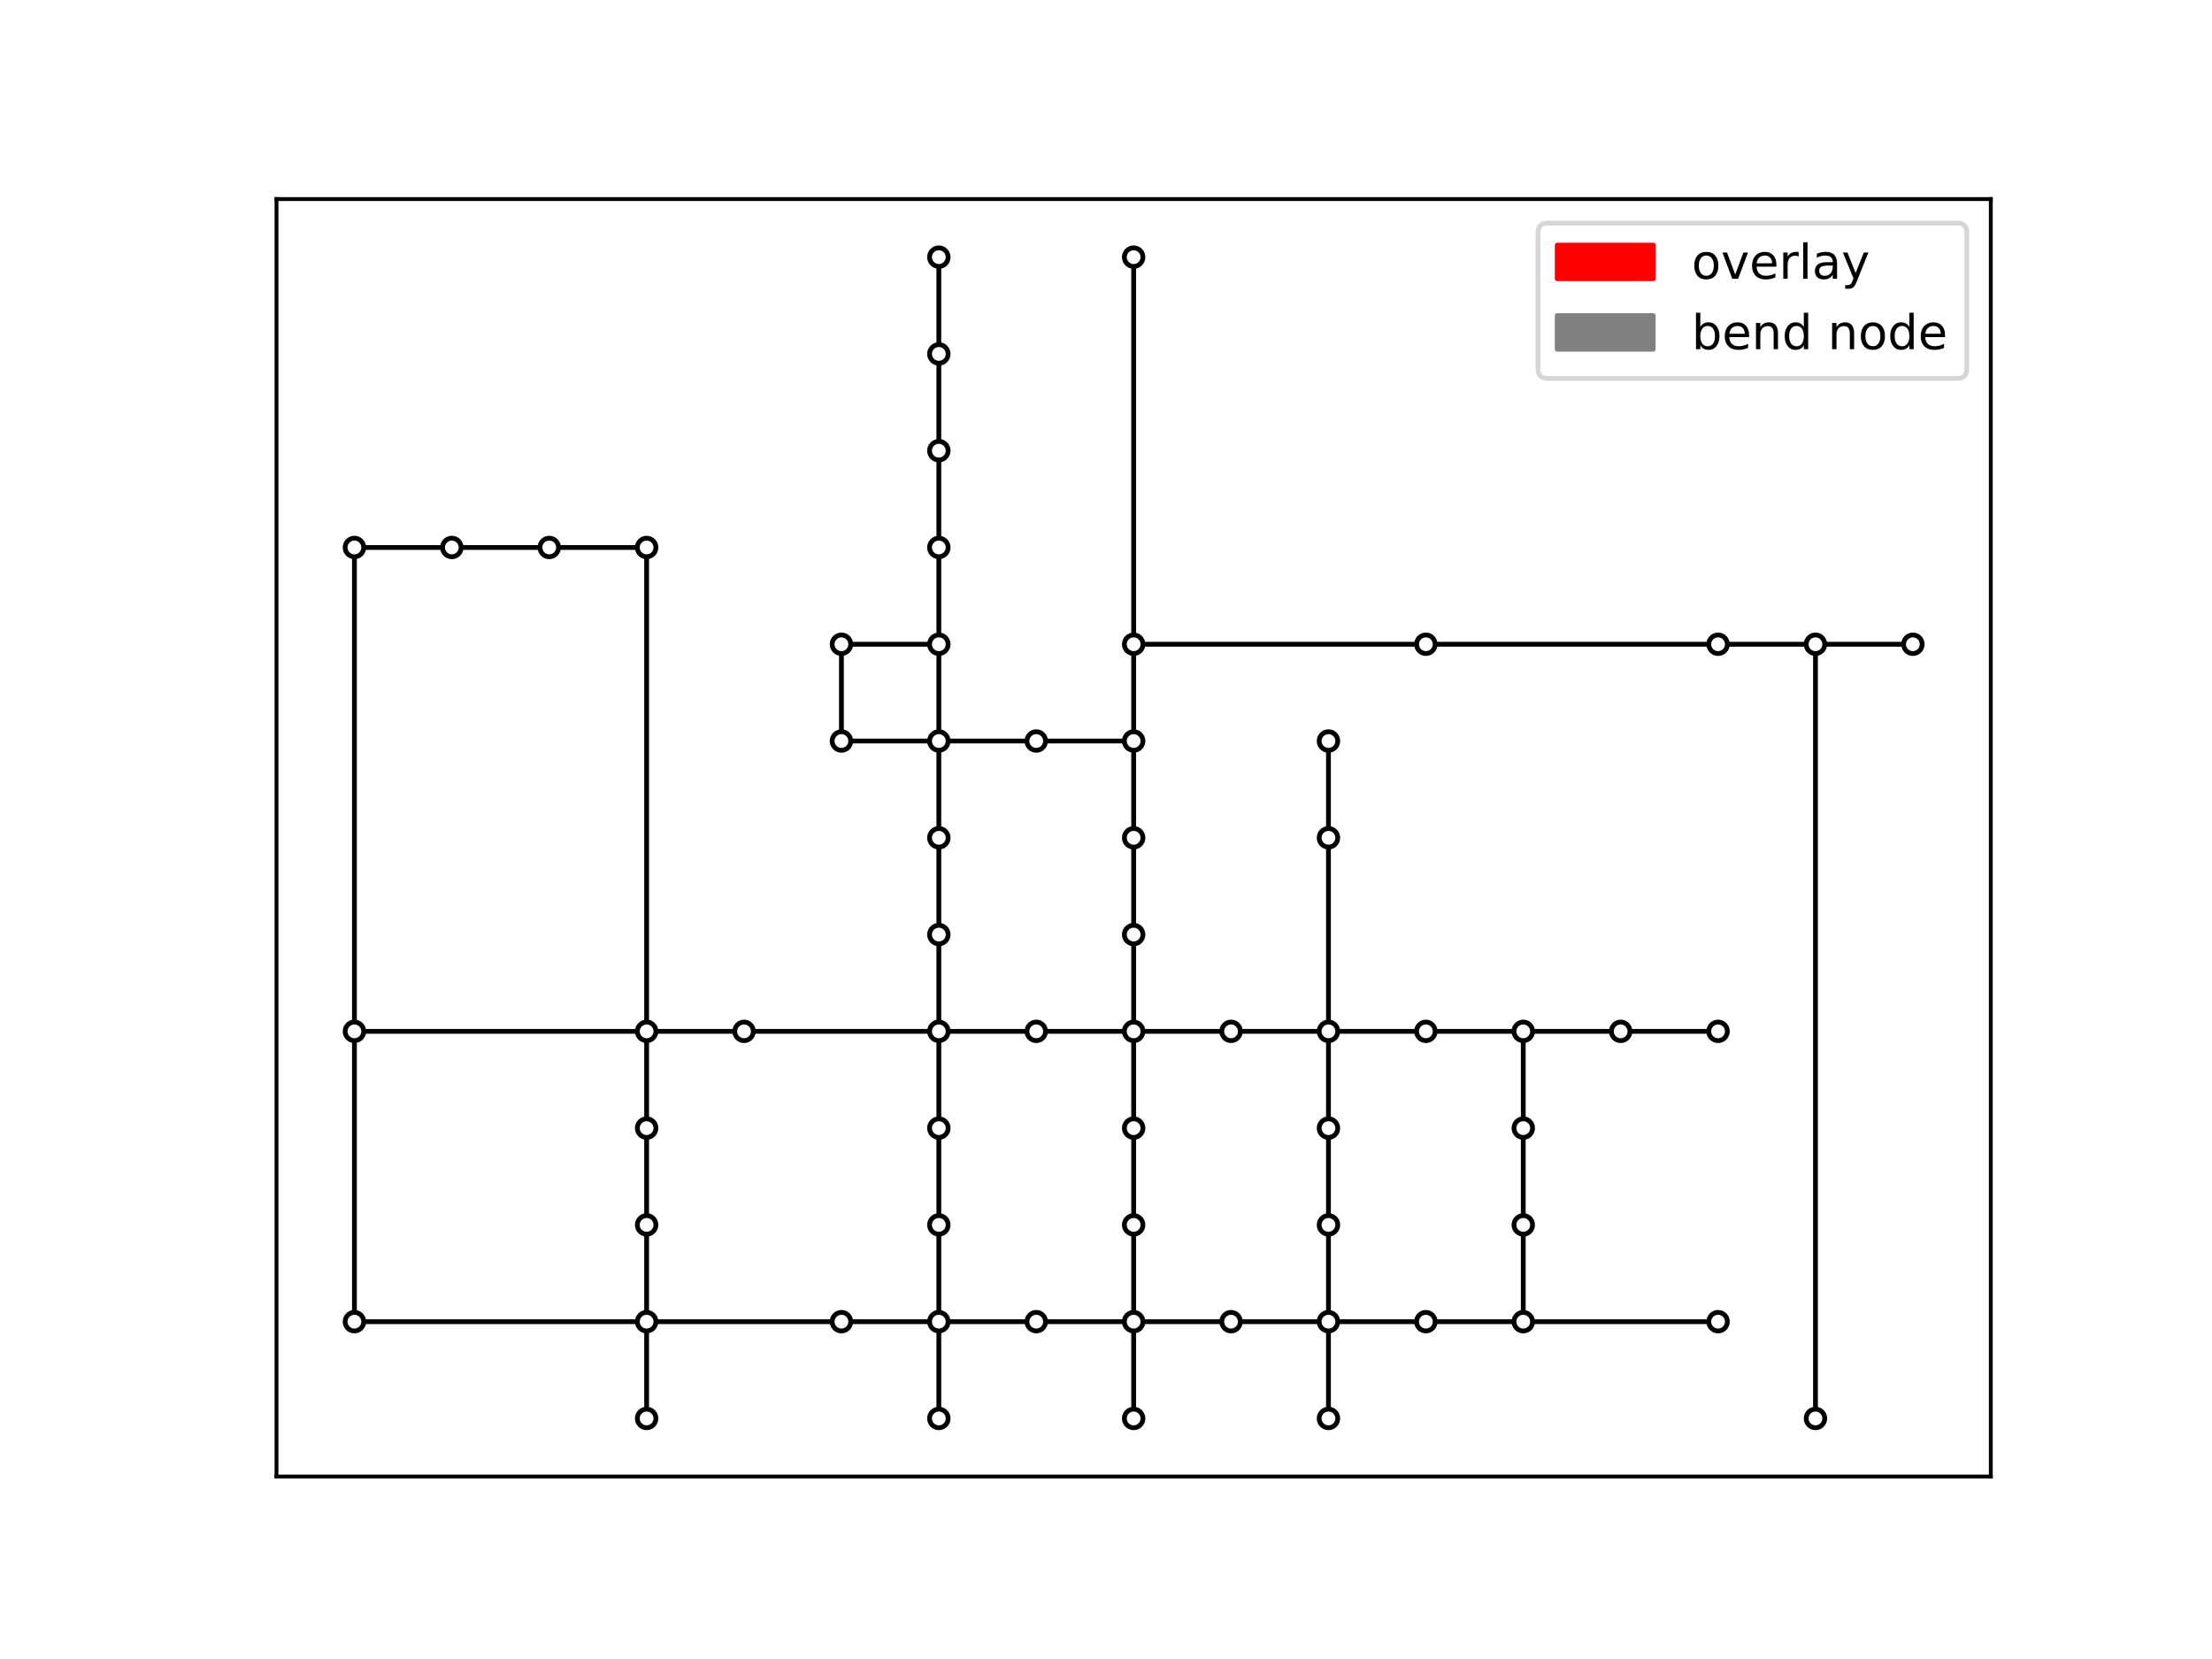 <?xml version="1.0" encoding="utf-8" standalone="no"?>
<!DOCTYPE svg PUBLIC "-//W3C//DTD SVG 1.1//EN"
  "http://www.w3.org/Graphics/SVG/1.1/DTD/svg11.dtd">
<!-- Created with matplotlib (https://matplotlib.org/) -->
<svg height="345.6pt" version="1.1" viewBox="0 0 460.8 345.6" width="460.8pt" xmlns="http://www.w3.org/2000/svg" xmlns:xlink="http://www.w3.org/1999/xlink">
 <defs>
  <style type="text/css">*{stroke-linecap:butt;stroke-linejoin:round;}</style>
 </defs>
 <g id="figure_1">
  <g id="patch_1">
   <path d="M 0 345.6 
L 460.8 345.6 
L 460.8 0 
L 0 0 
z
" style="fill:#ffffff;"/>
  </g>
  <g id="axes_1">
   <g id="patch_2">
    <path d="M 57.6 307.584 
L 414.72 307.584 
L 414.72 41.472 
L 57.6 41.472 
z
" style="fill:#ffffff;"/>
   </g>
   <g id="LineCollection_1">
    <path clip-path="url(#pf65512b570)" d="M 134.705 214.848 
L 134.705 235.008 
" style="fill:none;stroke:#000000;"/>
    <path clip-path="url(#pf65512b570)" d="M 134.705 214.848 
L 73.833 214.848 
" style="fill:none;stroke:#000000;"/>
    <path clip-path="url(#pf65512b570)" d="M 134.705 214.848 
L 154.996 214.848 
" style="fill:none;stroke:#000000;"/>
    <path clip-path="url(#pf65512b570)" d="M 134.705 214.848 
L 134.705 114.048 
" style="fill:none;stroke:#000000;"/>
    <path clip-path="url(#pf65512b570)" d="M 134.705 235.008 
L 134.705 255.168 
" style="fill:none;stroke:#000000;"/>
    <path clip-path="url(#pf65512b570)" d="M 134.705 114.048 
L 114.415 114.048 
" style="fill:none;stroke:#000000;"/>
    <path clip-path="url(#pf65512b570)" d="M 73.833 214.848 
L 73.833 114.048 
" style="fill:none;stroke:#000000;"/>
    <path clip-path="url(#pf65512b570)" d="M 73.833 214.848 
L 73.833 275.328 
" style="fill:none;stroke:#000000;"/>
    <path clip-path="url(#pf65512b570)" d="M 154.996 214.848 
L 195.578 214.848 
" style="fill:none;stroke:#000000;"/>
    <path clip-path="url(#pf65512b570)" d="M 134.705 255.168 
L 134.705 275.328 
" style="fill:none;stroke:#000000;"/>
    <path clip-path="url(#pf65512b570)" d="M 114.415 114.048 
L 94.124 114.048 
" style="fill:none;stroke:#000000;"/>
    <path clip-path="url(#pf65512b570)" d="M 73.833 114.048 
L 94.124 114.048 
" style="fill:none;stroke:#000000;"/>
    <path clip-path="url(#pf65512b570)" d="M 73.833 275.328 
L 134.705 275.328 
" style="fill:none;stroke:#000000;"/>
    <path clip-path="url(#pf65512b570)" d="M 134.705 275.328 
L 134.705 295.488 
" style="fill:none;stroke:#000000;"/>
    <path clip-path="url(#pf65512b570)" d="M 134.705 275.328 
L 175.287 275.328 
" style="fill:none;stroke:#000000;"/>
    <path clip-path="url(#pf65512b570)" d="M 175.287 275.328 
L 195.578 275.328 
" style="fill:none;stroke:#000000;"/>
    <path clip-path="url(#pf65512b570)" d="M 276.742 154.368 
L 276.742 174.528 
" style="fill:none;stroke:#000000;"/>
    <path clip-path="url(#pf65512b570)" d="M 276.742 174.528 
L 276.742 214.848 
" style="fill:none;stroke:#000000;"/>
    <path clip-path="url(#pf65512b570)" d="M 276.742 214.848 
L 256.451 214.848 
" style="fill:none;stroke:#000000;"/>
    <path clip-path="url(#pf65512b570)" d="M 276.742 214.848 
L 276.742 235.008 
" style="fill:none;stroke:#000000;"/>
    <path clip-path="url(#pf65512b570)" d="M 276.742 214.848 
L 297.033 214.848 
" style="fill:none;stroke:#000000;"/>
    <path clip-path="url(#pf65512b570)" d="M 276.742 295.488 
L 276.742 275.328 
" style="fill:none;stroke:#000000;"/>
    <path clip-path="url(#pf65512b570)" d="M 276.742 275.328 
L 256.451 275.328 
" style="fill:none;stroke:#000000;"/>
    <path clip-path="url(#pf65512b570)" d="M 276.742 275.328 
L 276.742 255.168 
" style="fill:none;stroke:#000000;"/>
    <path clip-path="url(#pf65512b570)" d="M 276.742 275.328 
L 297.033 275.328 
" style="fill:none;stroke:#000000;"/>
    <path clip-path="url(#pf65512b570)" d="M 256.451 275.328 
L 236.16 275.328 
" style="fill:none;stroke:#000000;"/>
    <path clip-path="url(#pf65512b570)" d="M 236.16 275.328 
L 236.16 295.488 
" style="fill:none;stroke:#000000;"/>
    <path clip-path="url(#pf65512b570)" d="M 236.16 275.328 
L 215.869 275.328 
" style="fill:none;stroke:#000000;"/>
    <path clip-path="url(#pf65512b570)" d="M 236.16 275.328 
L 236.16 255.168 
" style="fill:none;stroke:#000000;"/>
    <path clip-path="url(#pf65512b570)" d="M 276.742 255.168 
L 276.742 235.008 
" style="fill:none;stroke:#000000;"/>
    <path clip-path="url(#pf65512b570)" d="M 297.033 275.328 
L 317.324 275.328 
" style="fill:none;stroke:#000000;"/>
    <path clip-path="url(#pf65512b570)" d="M 256.451 214.848 
L 236.16 214.848 
" style="fill:none;stroke:#000000;"/>
    <path clip-path="url(#pf65512b570)" d="M 236.16 214.848 
L 236.16 194.688 
" style="fill:none;stroke:#000000;"/>
    <path clip-path="url(#pf65512b570)" d="M 236.16 214.848 
L 215.869 214.848 
" style="fill:none;stroke:#000000;"/>
    <path clip-path="url(#pf65512b570)" d="M 236.16 214.848 
L 236.16 235.008 
" style="fill:none;stroke:#000000;"/>
    <path clip-path="url(#pf65512b570)" d="M 297.033 214.848 
L 317.324 214.848 
" style="fill:none;stroke:#000000;"/>
    <path clip-path="url(#pf65512b570)" d="M 195.578 295.488 
L 195.578 275.328 
" style="fill:none;stroke:#000000;"/>
    <path clip-path="url(#pf65512b570)" d="M 195.578 275.328 
L 195.578 255.168 
" style="fill:none;stroke:#000000;"/>
    <path clip-path="url(#pf65512b570)" d="M 195.578 275.328 
L 215.869 275.328 
" style="fill:none;stroke:#000000;"/>
    <path clip-path="url(#pf65512b570)" d="M 195.578 194.688 
L 195.578 214.848 
" style="fill:none;stroke:#000000;"/>
    <path clip-path="url(#pf65512b570)" d="M 195.578 194.688 
L 195.578 174.528 
" style="fill:none;stroke:#000000;"/>
    <path clip-path="url(#pf65512b570)" d="M 195.578 214.848 
L 195.578 235.008 
" style="fill:none;stroke:#000000;"/>
    <path clip-path="url(#pf65512b570)" d="M 195.578 214.848 
L 215.869 214.848 
" style="fill:none;stroke:#000000;"/>
    <path clip-path="url(#pf65512b570)" d="M 195.578 174.528 
L 195.578 154.368 
" style="fill:none;stroke:#000000;"/>
    <path clip-path="url(#pf65512b570)" d="M 195.578 235.008 
L 195.578 255.168 
" style="fill:none;stroke:#000000;"/>
    <path clip-path="url(#pf65512b570)" d="M 236.16 194.688 
L 236.16 174.528 
" style="fill:none;stroke:#000000;"/>
    <path clip-path="url(#pf65512b570)" d="M 236.16 174.528 
L 236.16 154.368 
" style="fill:none;stroke:#000000;"/>
    <path clip-path="url(#pf65512b570)" d="M 236.16 235.008 
L 236.16 255.168 
" style="fill:none;stroke:#000000;"/>
    <path clip-path="url(#pf65512b570)" d="M 357.905 275.328 
L 317.324 275.328 
" style="fill:none;stroke:#000000;"/>
    <path clip-path="url(#pf65512b570)" d="M 317.324 275.328 
L 317.324 255.168 
" style="fill:none;stroke:#000000;"/>
    <path clip-path="url(#pf65512b570)" d="M 357.905 214.848 
L 337.615 214.848 
" style="fill:none;stroke:#000000;"/>
    <path clip-path="url(#pf65512b570)" d="M 337.615 214.848 
L 317.324 214.848 
" style="fill:none;stroke:#000000;"/>
    <path clip-path="url(#pf65512b570)" d="M 317.324 255.168 
L 317.324 235.008 
" style="fill:none;stroke:#000000;"/>
    <path clip-path="url(#pf65512b570)" d="M 317.324 235.008 
L 317.324 214.848 
" style="fill:none;stroke:#000000;"/>
    <path clip-path="url(#pf65512b570)" d="M 236.16 154.368 
L 215.869 154.368 
" style="fill:none;stroke:#000000;"/>
    <path clip-path="url(#pf65512b570)" d="M 236.16 154.368 
L 236.16 134.208 
" style="fill:none;stroke:#000000;"/>
    <path clip-path="url(#pf65512b570)" d="M 215.869 154.368 
L 195.578 154.368 
" style="fill:none;stroke:#000000;"/>
    <path clip-path="url(#pf65512b570)" d="M 236.16 134.208 
L 236.16 53.568 
" style="fill:none;stroke:#000000;"/>
    <path clip-path="url(#pf65512b570)" d="M 236.16 134.208 
L 297.033 134.208 
" style="fill:none;stroke:#000000;"/>
    <path clip-path="url(#pf65512b570)" d="M 195.578 154.368 
L 195.578 134.208 
" style="fill:none;stroke:#000000;"/>
    <path clip-path="url(#pf65512b570)" d="M 195.578 154.368 
L 175.287 154.368 
" style="fill:none;stroke:#000000;"/>
    <path clip-path="url(#pf65512b570)" d="M 297.033 134.208 
L 357.905 134.208 
" style="fill:none;stroke:#000000;"/>
    <path clip-path="url(#pf65512b570)" d="M 357.905 134.208 
L 378.196 134.208 
" style="fill:none;stroke:#000000;"/>
    <path clip-path="url(#pf65512b570)" d="M 378.196 134.208 
L 398.487 134.208 
" style="fill:none;stroke:#000000;"/>
    <path clip-path="url(#pf65512b570)" d="M 378.196 134.208 
L 378.196 295.488 
" style="fill:none;stroke:#000000;"/>
    <path clip-path="url(#pf65512b570)" d="M 195.578 134.208 
L 195.578 114.048 
" style="fill:none;stroke:#000000;"/>
    <path clip-path="url(#pf65512b570)" d="M 195.578 134.208 
L 175.287 134.208 
" style="fill:none;stroke:#000000;"/>
    <path clip-path="url(#pf65512b570)" d="M 195.578 114.048 
L 195.578 93.888 
" style="fill:none;stroke:#000000;"/>
    <path clip-path="url(#pf65512b570)" d="M 175.287 134.208 
L 175.287 154.368 
" style="fill:none;stroke:#000000;"/>
    <path clip-path="url(#pf65512b570)" d="M 195.578 93.888 
L 195.578 73.728 
" style="fill:none;stroke:#000000;"/>
    <path clip-path="url(#pf65512b570)" d="M 195.578 73.728 
L 195.578 53.568 
" style="fill:none;stroke:#000000;"/>
   </g>
   <g id="matplotlib.axis_1">
    <g id="xtick_1"/>
    <g id="xtick_2"/>
    <g id="xtick_3"/>
    <g id="xtick_4"/>
    <g id="xtick_5"/>
    <g id="xtick_6"/>
    <g id="xtick_7"/>
    <g id="xtick_8"/>
   </g>
   <g id="matplotlib.axis_2">
    <g id="ytick_1"/>
    <g id="ytick_2"/>
    <g id="ytick_3"/>
    <g id="ytick_4"/>
    <g id="ytick_5"/>
    <g id="ytick_6"/>
   </g>
   <g id="PathCollection_1">
    <defs>
     <path d="M 0 1.936 
C 0.514 1.936 1.006 1.732 1.369 1.369 
C 1.732 1.006 1.936 0.514 1.936 0 
C 1.936 -0.514 1.732 -1.006 1.369 -1.369 
C 1.006 -1.732 0.514 -1.936 0 -1.936 
C -0.514 -1.936 -1.006 -1.732 -1.369 -1.369 
C -1.732 -1.006 -1.936 -0.514 -1.936 0 
C -1.936 0.514 -1.732 1.006 -1.369 1.369 
C -1.006 1.732 -0.514 1.936 0 1.936 
z
" id="m4c04e01d90" style="stroke:#000000;"/>
    </defs>
    <g clip-path="url(#pf65512b570)">
     <use style="fill:#ffffff;stroke:#000000;" x="134.705" xlink:href="#m4c04e01d90" y="214.848"/>
     <use style="fill:#ffffff;stroke:#000000;" x="134.705" xlink:href="#m4c04e01d90" y="235.008"/>
     <use style="fill:#ffffff;stroke:#000000;" x="134.705" xlink:href="#m4c04e01d90" y="114.048"/>
     <use style="fill:#ffffff;stroke:#000000;" x="73.833" xlink:href="#m4c04e01d90" y="214.848"/>
     <use style="fill:#ffffff;stroke:#000000;" x="154.996" xlink:href="#m4c04e01d90" y="214.848"/>
     <use style="fill:#ffffff;stroke:#000000;" x="134.705" xlink:href="#m4c04e01d90" y="255.168"/>
     <use style="fill:#ffffff;stroke:#000000;" x="114.415" xlink:href="#m4c04e01d90" y="114.048"/>
     <use style="fill:#ffffff;stroke:#000000;" x="73.833" xlink:href="#m4c04e01d90" y="114.048"/>
     <use style="fill:#ffffff;stroke:#000000;" x="73.833" xlink:href="#m4c04e01d90" y="275.328"/>
     <use style="fill:#ffffff;stroke:#000000;" x="134.705" xlink:href="#m4c04e01d90" y="275.328"/>
     <use style="fill:#ffffff;stroke:#000000;" x="134.705" xlink:href="#m4c04e01d90" y="295.488"/>
     <use style="fill:#ffffff;stroke:#000000;" x="175.287" xlink:href="#m4c04e01d90" y="275.328"/>
     <use style="fill:#ffffff;stroke:#000000;" x="276.742" xlink:href="#m4c04e01d90" y="154.368"/>
     <use style="fill:#ffffff;stroke:#000000;" x="276.742" xlink:href="#m4c04e01d90" y="174.528"/>
     <use style="fill:#ffffff;stroke:#000000;" x="276.742" xlink:href="#m4c04e01d90" y="214.848"/>
     <use style="fill:#ffffff;stroke:#000000;" x="276.742" xlink:href="#m4c04e01d90" y="295.488"/>
     <use style="fill:#ffffff;stroke:#000000;" x="276.742" xlink:href="#m4c04e01d90" y="275.328"/>
     <use style="fill:#ffffff;stroke:#000000;" x="256.451" xlink:href="#m4c04e01d90" y="275.328"/>
     <use style="fill:#ffffff;stroke:#000000;" x="236.16" xlink:href="#m4c04e01d90" y="275.328"/>
     <use style="fill:#ffffff;stroke:#000000;" x="276.742" xlink:href="#m4c04e01d90" y="255.168"/>
     <use style="fill:#ffffff;stroke:#000000;" x="297.033" xlink:href="#m4c04e01d90" y="275.328"/>
     <use style="fill:#ffffff;stroke:#000000;" x="276.742" xlink:href="#m4c04e01d90" y="235.008"/>
     <use style="fill:#ffffff;stroke:#000000;" x="256.451" xlink:href="#m4c04e01d90" y="214.848"/>
     <use style="fill:#ffffff;stroke:#000000;" x="236.16" xlink:href="#m4c04e01d90" y="214.848"/>
     <use style="fill:#ffffff;stroke:#000000;" x="297.033" xlink:href="#m4c04e01d90" y="214.848"/>
     <use style="fill:#ffffff;stroke:#000000;" x="195.578" xlink:href="#m4c04e01d90" y="295.488"/>
     <use style="fill:#ffffff;stroke:#000000;" x="195.578" xlink:href="#m4c04e01d90" y="275.328"/>
     <use style="fill:#ffffff;stroke:#000000;" x="195.578" xlink:href="#m4c04e01d90" y="194.688"/>
     <use style="fill:#ffffff;stroke:#000000;" x="195.578" xlink:href="#m4c04e01d90" y="214.848"/>
     <use style="fill:#ffffff;stroke:#000000;" x="195.578" xlink:href="#m4c04e01d90" y="174.528"/>
     <use style="fill:#ffffff;stroke:#000000;" x="195.578" xlink:href="#m4c04e01d90" y="235.008"/>
     <use style="fill:#ffffff;stroke:#000000;" x="215.869" xlink:href="#m4c04e01d90" y="214.848"/>
     <use style="fill:#ffffff;stroke:#000000;" x="195.578" xlink:href="#m4c04e01d90" y="255.168"/>
     <use style="fill:#ffffff;stroke:#000000;" x="215.869" xlink:href="#m4c04e01d90" y="275.328"/>
     <use style="fill:#ffffff;stroke:#000000;" x="236.16" xlink:href="#m4c04e01d90" y="194.688"/>
     <use style="fill:#ffffff;stroke:#000000;" x="236.16" xlink:href="#m4c04e01d90" y="174.528"/>
     <use style="fill:#ffffff;stroke:#000000;" x="236.16" xlink:href="#m4c04e01d90" y="295.488"/>
     <use style="fill:#ffffff;stroke:#000000;" x="236.16" xlink:href="#m4c04e01d90" y="235.008"/>
     <use style="fill:#ffffff;stroke:#000000;" x="236.16" xlink:href="#m4c04e01d90" y="255.168"/>
     <use style="fill:#ffffff;stroke:#000000;" x="94.124" xlink:href="#m4c04e01d90" y="114.048"/>
     <use style="fill:#ffffff;stroke:#000000;" x="357.905" xlink:href="#m4c04e01d90" y="275.328"/>
     <use style="fill:#ffffff;stroke:#000000;" x="317.324" xlink:href="#m4c04e01d90" y="275.328"/>
     <use style="fill:#ffffff;stroke:#000000;" x="357.905" xlink:href="#m4c04e01d90" y="214.848"/>
     <use style="fill:#ffffff;stroke:#000000;" x="337.615" xlink:href="#m4c04e01d90" y="214.848"/>
     <use style="fill:#ffffff;stroke:#000000;" x="317.324" xlink:href="#m4c04e01d90" y="255.168"/>
     <use style="fill:#ffffff;stroke:#000000;" x="317.324" xlink:href="#m4c04e01d90" y="235.008"/>
     <use style="fill:#ffffff;stroke:#000000;" x="317.324" xlink:href="#m4c04e01d90" y="214.848"/>
     <use style="fill:#ffffff;stroke:#000000;" x="236.16" xlink:href="#m4c04e01d90" y="154.368"/>
     <use style="fill:#ffffff;stroke:#000000;" x="215.869" xlink:href="#m4c04e01d90" y="154.368"/>
     <use style="fill:#ffffff;stroke:#000000;" x="236.16" xlink:href="#m4c04e01d90" y="134.208"/>
     <use style="fill:#ffffff;stroke:#000000;" x="195.578" xlink:href="#m4c04e01d90" y="154.368"/>
     <use style="fill:#ffffff;stroke:#000000;" x="297.033" xlink:href="#m4c04e01d90" y="134.208"/>
     <use style="fill:#ffffff;stroke:#000000;" x="236.16" xlink:href="#m4c04e01d90" y="53.568"/>
     <use style="fill:#ffffff;stroke:#000000;" x="357.905" xlink:href="#m4c04e01d90" y="134.208"/>
     <use style="fill:#ffffff;stroke:#000000;" x="378.196" xlink:href="#m4c04e01d90" y="134.208"/>
     <use style="fill:#ffffff;stroke:#000000;" x="195.578" xlink:href="#m4c04e01d90" y="134.208"/>
     <use style="fill:#ffffff;stroke:#000000;" x="195.578" xlink:href="#m4c04e01d90" y="114.048"/>
     <use style="fill:#ffffff;stroke:#000000;" x="175.287" xlink:href="#m4c04e01d90" y="134.208"/>
     <use style="fill:#ffffff;stroke:#000000;" x="195.578" xlink:href="#m4c04e01d90" y="93.888"/>
     <use style="fill:#ffffff;stroke:#000000;" x="175.287" xlink:href="#m4c04e01d90" y="154.368"/>
     <use style="fill:#ffffff;stroke:#000000;" x="195.578" xlink:href="#m4c04e01d90" y="73.728"/>
     <use style="fill:#ffffff;stroke:#000000;" x="378.196" xlink:href="#m4c04e01d90" y="295.488"/>
     <use style="fill:#ffffff;stroke:#000000;" x="398.487" xlink:href="#m4c04e01d90" y="134.208"/>
     <use style="fill:#ffffff;stroke:#000000;" x="195.578" xlink:href="#m4c04e01d90" y="53.568"/>
    </g>
   </g>
   <g id="patch_3">
    <path d="M 57.6 307.584 
L 57.6 41.472 
" style="fill:none;stroke:#000000;stroke-linecap:square;stroke-linejoin:miter;stroke-width:0.8;"/>
   </g>
   <g id="patch_4">
    <path d="M 414.72 307.584 
L 414.72 41.472 
" style="fill:none;stroke:#000000;stroke-linecap:square;stroke-linejoin:miter;stroke-width:0.8;"/>
   </g>
   <g id="patch_5">
    <path d="M 57.6 307.584 
L 414.72 307.584 
" style="fill:none;stroke:#000000;stroke-linecap:square;stroke-linejoin:miter;stroke-width:0.8;"/>
   </g>
   <g id="patch_6">
    <path d="M 57.6 41.472 
L 414.72 41.472 
" style="fill:none;stroke:#000000;stroke-linecap:square;stroke-linejoin:miter;stroke-width:0.8;"/>
   </g>
   <g id="legend_1">
    <g id="patch_7">
     <path d="M 322.397 78.828 
L 407.72 78.828 
Q 409.72 78.828 409.72 76.828 
L 409.72 48.472 
Q 409.72 46.472 407.72 46.472 
L 322.397 46.472 
Q 320.397 46.472 320.397 48.472 
L 320.397 76.828 
Q 320.397 78.828 322.397 78.828 
z
" style="fill:#ffffff;opacity:0.8;stroke:#cccccc;stroke-linejoin:miter;"/>
    </g>
    <g id="patch_8">
     <path d="M 324.397 58.07 
L 344.397 58.07 
L 344.397 51.07 
L 324.397 51.07 
z
" style="fill:#ff0000;stroke:#ff0000;stroke-linejoin:miter;"/>
    </g>
    <g id="text_1">
     <!-- overlay -->
     <g transform="translate(352.397 58.07)scale(0.1 -0.1)">
      <defs>
       <path d="M 30.609 48.391 
Q 23.391 48.391 19.188 42.75 
Q 14.984 37.109 14.984 27.297 
Q 14.984 17.484 19.156 11.844 
Q 23.344 6.203 30.609 6.203 
Q 37.797 6.203 41.984 11.859 
Q 46.188 17.531 46.188 27.297 
Q 46.188 37.016 41.984 42.703 
Q 37.797 48.391 30.609 48.391 
z
M 30.609 56 
Q 42.328 56 49.016 48.375 
Q 55.719 40.766 55.719 27.297 
Q 55.719 13.875 49.016 6.219 
Q 42.328 -1.422 30.609 -1.422 
Q 18.844 -1.422 12.172 6.219 
Q 5.516 13.875 5.516 27.297 
Q 5.516 40.766 12.172 48.375 
Q 18.844 56 30.609 56 
z
" id="DejaVuSans-111"/>
       <path d="M 2.984 54.688 
L 12.5 54.688 
L 29.594 8.797 
L 46.688 54.688 
L 56.203 54.688 
L 35.688 0 
L 23.484 0 
z
" id="DejaVuSans-118"/>
       <path d="M 56.203 29.594 
L 56.203 25.203 
L 14.891 25.203 
Q 15.484 15.922 20.484 11.062 
Q 25.484 6.203 34.422 6.203 
Q 39.594 6.203 44.453 7.469 
Q 49.312 8.734 54.109 11.281 
L 54.109 2.781 
Q 49.266 0.734 44.188 -0.344 
Q 39.109 -1.422 33.891 -1.422 
Q 20.797 -1.422 13.156 6.188 
Q 5.516 13.812 5.516 26.812 
Q 5.516 40.234 12.766 48.109 
Q 20.016 56 32.328 56 
Q 43.359 56 49.781 48.891 
Q 56.203 41.797 56.203 29.594 
z
M 47.219 32.234 
Q 47.125 39.594 43.094 43.984 
Q 39.062 48.391 32.422 48.391 
Q 24.906 48.391 20.391 44.141 
Q 15.875 39.891 15.188 32.172 
z
" id="DejaVuSans-101"/>
       <path d="M 41.109 46.297 
Q 39.594 47.172 37.812 47.578 
Q 36.031 48 33.891 48 
Q 26.266 48 22.188 43.047 
Q 18.109 38.094 18.109 28.812 
L 18.109 0 
L 9.078 0 
L 9.078 54.688 
L 18.109 54.688 
L 18.109 46.188 
Q 20.953 51.172 25.484 53.578 
Q 30.031 56 36.531 56 
Q 37.453 56 38.578 55.875 
Q 39.703 55.766 41.062 55.516 
z
" id="DejaVuSans-114"/>
       <path d="M 9.422 75.984 
L 18.406 75.984 
L 18.406 0 
L 9.422 0 
z
" id="DejaVuSans-108"/>
       <path d="M 34.281 27.484 
Q 23.391 27.484 19.188 25 
Q 14.984 22.516 14.984 16.5 
Q 14.984 11.719 18.141 8.906 
Q 21.297 6.109 26.703 6.109 
Q 34.188 6.109 38.703 11.406 
Q 43.219 16.703 43.219 25.484 
L 43.219 27.484 
z
M 52.203 31.203 
L 52.203 0 
L 43.219 0 
L 43.219 8.297 
Q 40.141 3.328 35.547 0.953 
Q 30.953 -1.422 24.312 -1.422 
Q 15.922 -1.422 10.953 3.297 
Q 6 8.016 6 15.922 
Q 6 25.141 12.172 29.828 
Q 18.359 34.516 30.609 34.516 
L 43.219 34.516 
L 43.219 35.406 
Q 43.219 41.609 39.141 45 
Q 35.062 48.391 27.688 48.391 
Q 23 48.391 18.547 47.266 
Q 14.109 46.141 10.016 43.891 
L 10.016 52.203 
Q 14.938 54.109 19.578 55.047 
Q 24.219 56 28.609 56 
Q 40.484 56 46.344 49.844 
Q 52.203 43.703 52.203 31.203 
z
" id="DejaVuSans-97"/>
       <path d="M 32.172 -5.078 
Q 28.375 -14.844 24.75 -17.812 
Q 21.141 -20.797 15.094 -20.797 
L 7.906 -20.797 
L 7.906 -13.281 
L 13.188 -13.281 
Q 16.891 -13.281 18.938 -11.516 
Q 21 -9.766 23.484 -3.219 
L 25.094 0.875 
L 2.984 54.688 
L 12.5 54.688 
L 29.594 11.922 
L 46.688 54.688 
L 56.203 54.688 
z
" id="DejaVuSans-121"/>
      </defs>
      <use xlink:href="#DejaVuSans-111"/>
      <use x="61.182" xlink:href="#DejaVuSans-118"/>
      <use x="120.361" xlink:href="#DejaVuSans-101"/>
      <use x="181.885" xlink:href="#DejaVuSans-114"/>
      <use x="222.998" xlink:href="#DejaVuSans-108"/>
      <use x="250.781" xlink:href="#DejaVuSans-97"/>
      <use x="312.061" xlink:href="#DejaVuSans-121"/>
     </g>
    </g>
    <g id="patch_9">
     <path d="M 324.397 72.749 
L 344.397 72.749 
L 344.397 65.749 
L 324.397 65.749 
z
" style="fill:#808080;stroke:#808080;stroke-linejoin:miter;"/>
    </g>
    <g id="text_2">
     <!-- bend node -->
     <g transform="translate(352.397 72.749)scale(0.1 -0.1)">
      <defs>
       <path d="M 48.688 27.297 
Q 48.688 37.203 44.609 42.844 
Q 40.531 48.484 33.406 48.484 
Q 26.266 48.484 22.188 42.844 
Q 18.109 37.203 18.109 27.297 
Q 18.109 17.391 22.188 11.75 
Q 26.266 6.109 33.406 6.109 
Q 40.531 6.109 44.609 11.75 
Q 48.688 17.391 48.688 27.297 
z
M 18.109 46.391 
Q 20.953 51.266 25.266 53.625 
Q 29.594 56 35.594 56 
Q 45.562 56 51.781 48.094 
Q 58.016 40.188 58.016 27.297 
Q 58.016 14.406 51.781 6.484 
Q 45.562 -1.422 35.594 -1.422 
Q 29.594 -1.422 25.266 0.953 
Q 20.953 3.328 18.109 8.203 
L 18.109 0 
L 9.078 0 
L 9.078 75.984 
L 18.109 75.984 
z
" id="DejaVuSans-98"/>
       <path d="M 54.891 33.016 
L 54.891 0 
L 45.906 0 
L 45.906 32.719 
Q 45.906 40.484 42.875 44.328 
Q 39.844 48.188 33.797 48.188 
Q 26.516 48.188 22.312 43.547 
Q 18.109 38.922 18.109 30.906 
L 18.109 0 
L 9.078 0 
L 9.078 54.688 
L 18.109 54.688 
L 18.109 46.188 
Q 21.344 51.125 25.703 53.562 
Q 30.078 56 35.797 56 
Q 45.219 56 50.047 50.172 
Q 54.891 44.344 54.891 33.016 
z
" id="DejaVuSans-110"/>
       <path d="M 45.406 46.391 
L 45.406 75.984 
L 54.391 75.984 
L 54.391 0 
L 45.406 0 
L 45.406 8.203 
Q 42.578 3.328 38.25 0.953 
Q 33.938 -1.422 27.875 -1.422 
Q 17.969 -1.422 11.734 6.484 
Q 5.516 14.406 5.516 27.297 
Q 5.516 40.188 11.734 48.094 
Q 17.969 56 27.875 56 
Q 33.938 56 38.25 53.625 
Q 42.578 51.266 45.406 46.391 
z
M 14.797 27.297 
Q 14.797 17.391 18.875 11.75 
Q 22.953 6.109 30.078 6.109 
Q 37.203 6.109 41.297 11.75 
Q 45.406 17.391 45.406 27.297 
Q 45.406 37.203 41.297 42.844 
Q 37.203 48.484 30.078 48.484 
Q 22.953 48.484 18.875 42.844 
Q 14.797 37.203 14.797 27.297 
z
" id="DejaVuSans-100"/>
       <path id="DejaVuSans-32"/>
      </defs>
      <use xlink:href="#DejaVuSans-98"/>
      <use x="63.477" xlink:href="#DejaVuSans-101"/>
      <use x="125" xlink:href="#DejaVuSans-110"/>
      <use x="188.379" xlink:href="#DejaVuSans-100"/>
      <use x="251.855" xlink:href="#DejaVuSans-32"/>
      <use x="283.643" xlink:href="#DejaVuSans-110"/>
      <use x="347.021" xlink:href="#DejaVuSans-111"/>
      <use x="408.203" xlink:href="#DejaVuSans-100"/>
      <use x="471.68" xlink:href="#DejaVuSans-101"/>
     </g>
    </g>
   </g>
  </g>
 </g>
 <defs>
  <clipPath id="pf65512b570">
   <rect height="266.112" width="357.12" x="57.6" y="41.472"/>
  </clipPath>
 </defs>
</svg>
